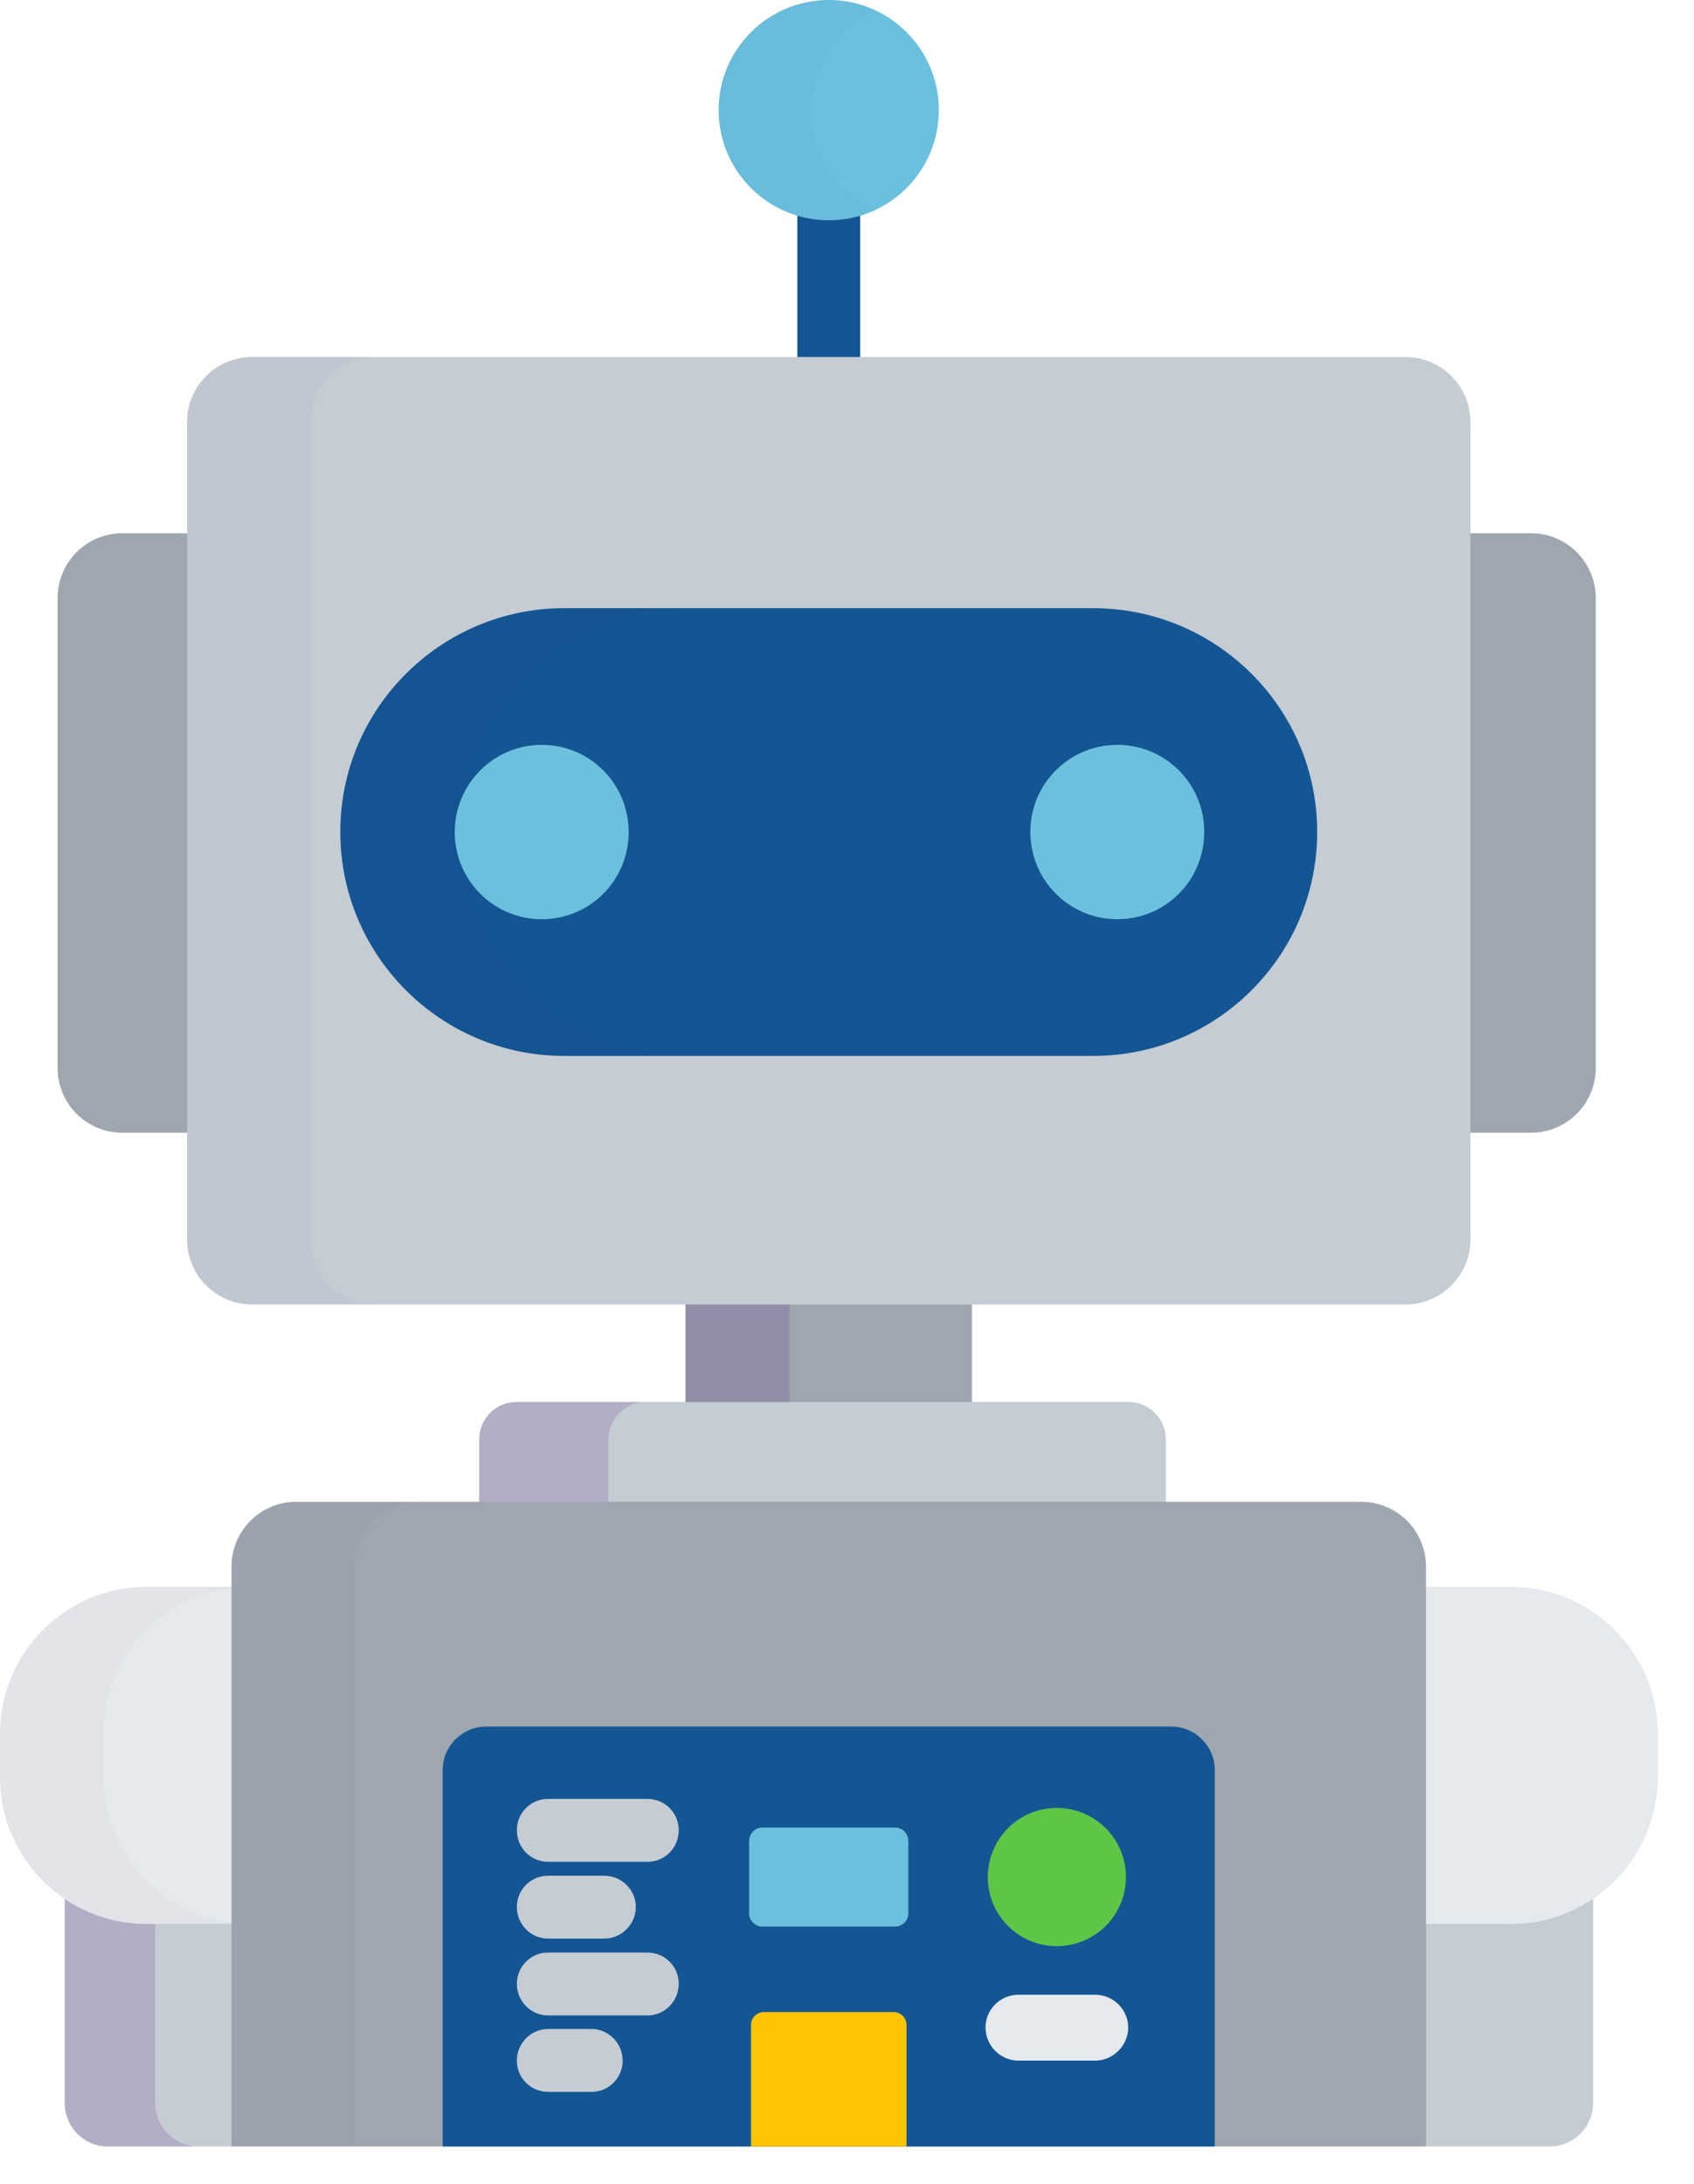 <svg width="45" height="58" viewBox="0 0 45 58" fill="none" xmlns="http://www.w3.org/2000/svg" xmlns:xlink="http://www.w3.org/1999/xlink">
	<desc>
			Created with Pixso.
	</desc>
	<defs/>
	<path id="Vector" d="M22.02 5.74C21.72 5.74 21.44 5.69 21.18 5.61L21.18 9.59L22.85 9.59L22.85 5.61C22.59 5.69 22.31 5.74 22.02 5.74Z" fill="#135693" fill-opacity="1" fill-rule="nonzero"/>
	<path id="Vector" d="M24.94 2.92C24.94 4.54 23.63 5.85 22.02 5.85C20.4 5.85 19.09 4.54 19.09 2.92C19.09 1.31 20.4 0 22.02 0C23.63 0 24.94 1.31 24.94 2.92Z" fill="#6BC1DD" fill-opacity="1" fill-rule="evenodd"/>
	<g opacity="0.15">
		<g opacity="0.15">
			<path id="Vector" d="M21.55 2.92C21.55 1.75 22.25 0.73 23.25 0.27C22.87 0.09 22.46 0 22.02 0C20.4 0 19.09 1.31 19.09 2.92C19.09 4.54 20.4 5.85 22.02 5.85C22.46 5.85 22.87 5.75 23.25 5.58C22.25 5.11 21.55 4.1 21.55 2.92Z" fill="#440075" fill-opacity="1" fill-rule="nonzero"/>
		</g>
	</g>
	<path id="Vector" d="M40.67 14.16L38.95 14.16L38.95 30.08L40.67 30.08C41.62 30.08 42.39 29.31 42.39 28.36L42.39 15.88C42.39 14.93 41.62 14.16 40.67 14.16Z" fill="#9EA7AF" fill-opacity="1" fill-rule="nonzero"/>
	<path id="Vector" d="M5.09 14.16L3.25 14.16C2.3 14.16 1.53 14.93 1.53 15.88L1.53 28.36C1.53 29.31 2.3 30.08 3.25 30.08L5.09 30.08L5.09 14.16Z" fill="#9EA7AF" fill-opacity="1" fill-rule="nonzero"/>
	<path id="Vector" d="M6.26 50.91L3.89 50.91C3.09 50.91 2.34 50.67 1.72 50.25L1.72 55.85C1.72 56.48 2.23 57 2.86 57L6.26 57L6.26 50.91Z" fill="#C5CCD3" fill-opacity="1" fill-rule="nonzero"/>
	<path id="Vector" d="M40.14 50.91L37.77 50.91L37.77 57L41.17 57C41.8 57 42.32 56.48 42.32 55.85L42.32 50.25C41.69 50.67 40.94 50.91 40.14 50.91Z" fill="#C5CCD3" fill-opacity="1" fill-rule="nonzero"/>
	<g opacity="0.15">
		<path id="Vector" d="M4.12 55.85L4.12 50.91L3.89 50.91C3.09 50.91 2.34 50.67 1.72 50.25L1.72 55.85C1.72 56.48 2.23 57 2.86 57L5.27 57C4.64 57 4.12 56.48 4.12 55.85Z" fill="#440075" fill-opacity="1" fill-rule="nonzero"/>
	</g>
	<path id="Vector" d="M6.26 42.14L3.89 42.14C1.74 42.14 0 43.89 0 46.04L0 47.19C0 49.34 1.74 51.09 3.89 51.09L6.26 51.09L6.26 42.14Z" fill="#E6E9ED" fill-opacity="1" fill-rule="nonzero"/>
	<path id="Vector" d="M40.14 42.14L37.77 42.14L37.77 51.09L40.14 51.09C42.29 51.09 44.04 49.34 44.04 47.19L44.04 46.04C44.04 43.89 42.29 42.14 40.14 42.14Z" fill="#E6E9ED" fill-opacity="1" fill-rule="nonzero"/>
	<g opacity="0.15">
		<g opacity="0.15">
			<path id="Vector" d="M2.75 47.19L2.75 46.04C2.75 43.89 4.49 42.14 6.65 42.14L3.89 42.14C1.74 42.14 0 43.89 0 46.04L0 47.19C0 49.34 1.74 51.09 3.89 51.09L6.65 51.09C4.49 51.09 2.75 49.34 2.75 47.19Z" fill="#440075" fill-opacity="1" fill-rule="nonzero"/>
		</g>
	</g>
	<path id="Vector" d="M18.21 34.51L25.82 34.51L25.82 37.36L18.21 37.36L18.21 34.51Z" fill="#9EA7AF" fill-opacity="1" fill-rule="evenodd"/>
	<g opacity="0.15">
		<path id="Vector" d="M18.21 34.51L20.98 34.51L20.98 37.36L18.21 37.36L18.21 34.51Z" fill="#440075" fill-opacity="1" fill-rule="evenodd"/>
	</g>
	<path id="Vector" d="M30.97 40.07L30.97 38.22C30.97 37.68 30.53 37.23 29.98 37.23L13.71 37.23C13.17 37.23 12.73 37.68 12.73 38.22L12.73 40.07L30.97 40.07Z" fill="#C5CCD3" fill-opacity="1" fill-rule="nonzero"/>
	<g opacity="0.15">
		<path id="Vector" d="M16.16 40.07L16.16 38.22C16.16 37.68 16.6 37.23 17.14 37.23L13.71 37.23C13.17 37.23 12.73 37.68 12.73 38.22L12.73 40.07L16.16 40.07Z" fill="#440075" fill-opacity="1" fill-rule="nonzero"/>
	</g>
	<path id="Vector" d="M36.16 39.88L7.87 39.88C6.92 39.88 6.15 40.65 6.15 41.6L6.15 57L37.88 57L37.88 41.6C37.88 40.65 37.11 39.88 36.16 39.88Z" fill="#9EA7AF" fill-opacity="1" fill-rule="nonzero"/>
	<g opacity="0.15">
		<g opacity="0.15">
			<path id="Vector" d="M11.15 39.88L7.87 39.88C6.92 39.88 6.15 40.65 6.15 41.6L6.15 57L9.43 57L9.43 41.6C9.43 40.65 10.21 39.88 11.15 39.88Z" fill="#440075" fill-opacity="1" fill-rule="nonzero"/>
		</g>
	</g>
	<path id="Vector" d="M39.06 32.92C39.06 33.87 38.28 34.64 37.34 34.64L6.69 34.64C5.75 34.64 4.97 33.87 4.97 32.92L4.97 11.2C4.97 10.25 5.75 9.48 6.69 9.48L37.34 9.48C38.28 9.48 39.06 10.25 39.06 11.2L39.06 32.92Z" fill="#C5CCD3" fill-opacity="1" fill-rule="nonzero"/>
	<g opacity="0.15">
		<g opacity="0.15">
			<path id="Vector" d="M8.25 32.92L8.25 11.2C8.25 10.25 9.03 9.48 9.97 9.48L6.69 9.48C5.75 9.48 4.97 10.25 4.97 11.2L4.97 32.92C4.97 33.87 5.75 34.64 6.69 34.64L9.97 34.64C9.03 34.64 8.25 33.87 8.25 32.92Z" fill="#440075" fill-opacity="1" fill-rule="nonzero"/>
		</g>
	</g>
	<path id="Vector" d="M34.99 22.09C34.99 25.38 32.32 28.04 29.04 28.04L14.99 28.04C11.71 28.04 9.04 25.38 9.04 22.09C9.04 18.81 11.71 16.15 14.99 16.15L29.04 16.15C32.32 16.15 34.99 18.81 34.99 22.09Z" fill="#135693" fill-opacity="1" fill-rule="nonzero"/>
	<g opacity="0.15">
		<g opacity="0.15">
			<path id="Vector" d="M12.38 22.09C12.38 18.81 15.04 16.15 18.32 16.15L14.99 16.15C11.71 16.15 9.04 18.81 9.04 22.09C9.04 25.38 11.71 28.04 14.99 28.04L18.32 28.04C15.04 28.04 12.38 25.38 12.38 22.09Z" fill="#440075" fill-opacity="1" fill-rule="nonzero"/>
		</g>
	</g>
	<path id="Vector" d="M16.7 22.1C16.7 23.38 15.67 24.41 14.39 24.41C13.12 24.41 12.08 23.38 12.08 22.1C12.08 20.81 13.12 19.78 14.39 19.78C15.67 19.78 16.7 20.81 16.7 22.1Z" fill="#6BC1DD" fill-opacity="1" fill-rule="evenodd"/>
	<path id="Vector" d="M31.99 22.09C31.99 23.38 30.96 24.41 29.68 24.41C28.41 24.41 27.37 23.38 27.37 22.09C27.37 20.81 28.41 19.78 29.68 19.78C30.96 19.78 31.99 20.81 31.99 22.09Z" fill="#6BC1DD" fill-opacity="1" fill-rule="evenodd"/>
	<path id="Vector" d="M32.27 57L32.27 47C32.27 46.37 31.75 45.85 31.12 45.85L12.91 45.85C12.28 45.85 11.76 46.37 11.76 47L11.76 57L32.27 57Z" fill="#135693" fill-opacity="1" fill-rule="nonzero"/>
	<path id="Vector" d="M24.08 57L24.08 53.77C24.08 53.58 23.92 53.43 23.74 53.43L20.29 53.43C20.11 53.43 19.95 53.58 19.95 53.77L19.95 57L24.08 57Z" fill="#FFC502" fill-opacity="1" fill-rule="nonzero"/>
	<path id="Vector" d="M17.2 49.44L14.56 49.44C14.1 49.44 13.73 49.07 13.73 48.6C13.73 48.14 14.1 47.77 14.56 47.77L17.2 47.77C17.66 47.77 18.03 48.14 18.03 48.6C18.03 49.07 17.66 49.44 17.2 49.44Z" fill="#C5CCD3" fill-opacity="1" fill-rule="nonzero"/>
	<path id="Vector" d="M16.05 51.48L14.56 51.48C14.1 51.48 13.73 51.1 13.73 50.64C13.73 50.18 14.1 49.81 14.56 49.81L16.05 49.81C16.51 49.81 16.89 50.18 16.89 50.64C16.89 51.1 16.51 51.48 16.05 51.48Z" fill="#C5CCD3" fill-opacity="1" fill-rule="nonzero"/>
	<path id="Vector" d="M17.2 53.52L14.56 53.52C14.1 53.52 13.73 53.14 13.73 52.68C13.73 52.22 14.1 51.85 14.56 51.85L17.2 51.85C17.66 51.85 18.03 52.22 18.03 52.68C18.03 53.14 17.66 53.52 17.2 53.52Z" fill="#C5CCD3" fill-opacity="1" fill-rule="nonzero"/>
	<path id="Vector" d="M15.71 55.55L14.56 55.55C14.1 55.55 13.73 55.18 13.73 54.72C13.73 54.26 14.1 53.88 14.56 53.88L15.71 53.88C16.17 53.88 16.54 54.26 16.54 54.72C16.54 55.18 16.17 55.55 15.71 55.55Z" fill="#C5CCD3" fill-opacity="1" fill-rule="nonzero"/>
	<path id="Vector" d="M29.09 54.72L27.06 54.72C26.57 54.72 26.18 54.32 26.18 53.84C26.18 53.36 26.57 52.97 27.06 52.97L29.09 52.97C29.57 52.97 29.97 53.36 29.97 53.84C29.97 54.32 29.57 54.72 29.09 54.72Z" fill="#E6E9ED" fill-opacity="1" fill-rule="nonzero"/>
	<path id="Vector" d="M29.91 49.85C29.91 50.86 29.09 51.68 28.07 51.68C27.06 51.68 26.24 50.86 26.24 49.85C26.24 48.83 27.06 48.01 28.07 48.01C29.09 48.01 29.91 48.83 29.91 49.85Z" fill="#5DC647" fill-opacity="1" fill-rule="evenodd"/>
	<path id="Vector" d="M24.13 50.81C24.13 51 23.97 51.16 23.78 51.16L20.25 51.16C20.06 51.16 19.9 51 19.9 50.81L19.9 48.89C19.9 48.69 20.06 48.53 20.25 48.53L23.78 48.53C23.97 48.53 24.13 48.69 24.13 48.89L24.13 50.81Z" fill="#6BC1DD" fill-opacity="1" fill-rule="nonzero"/>
</svg>
